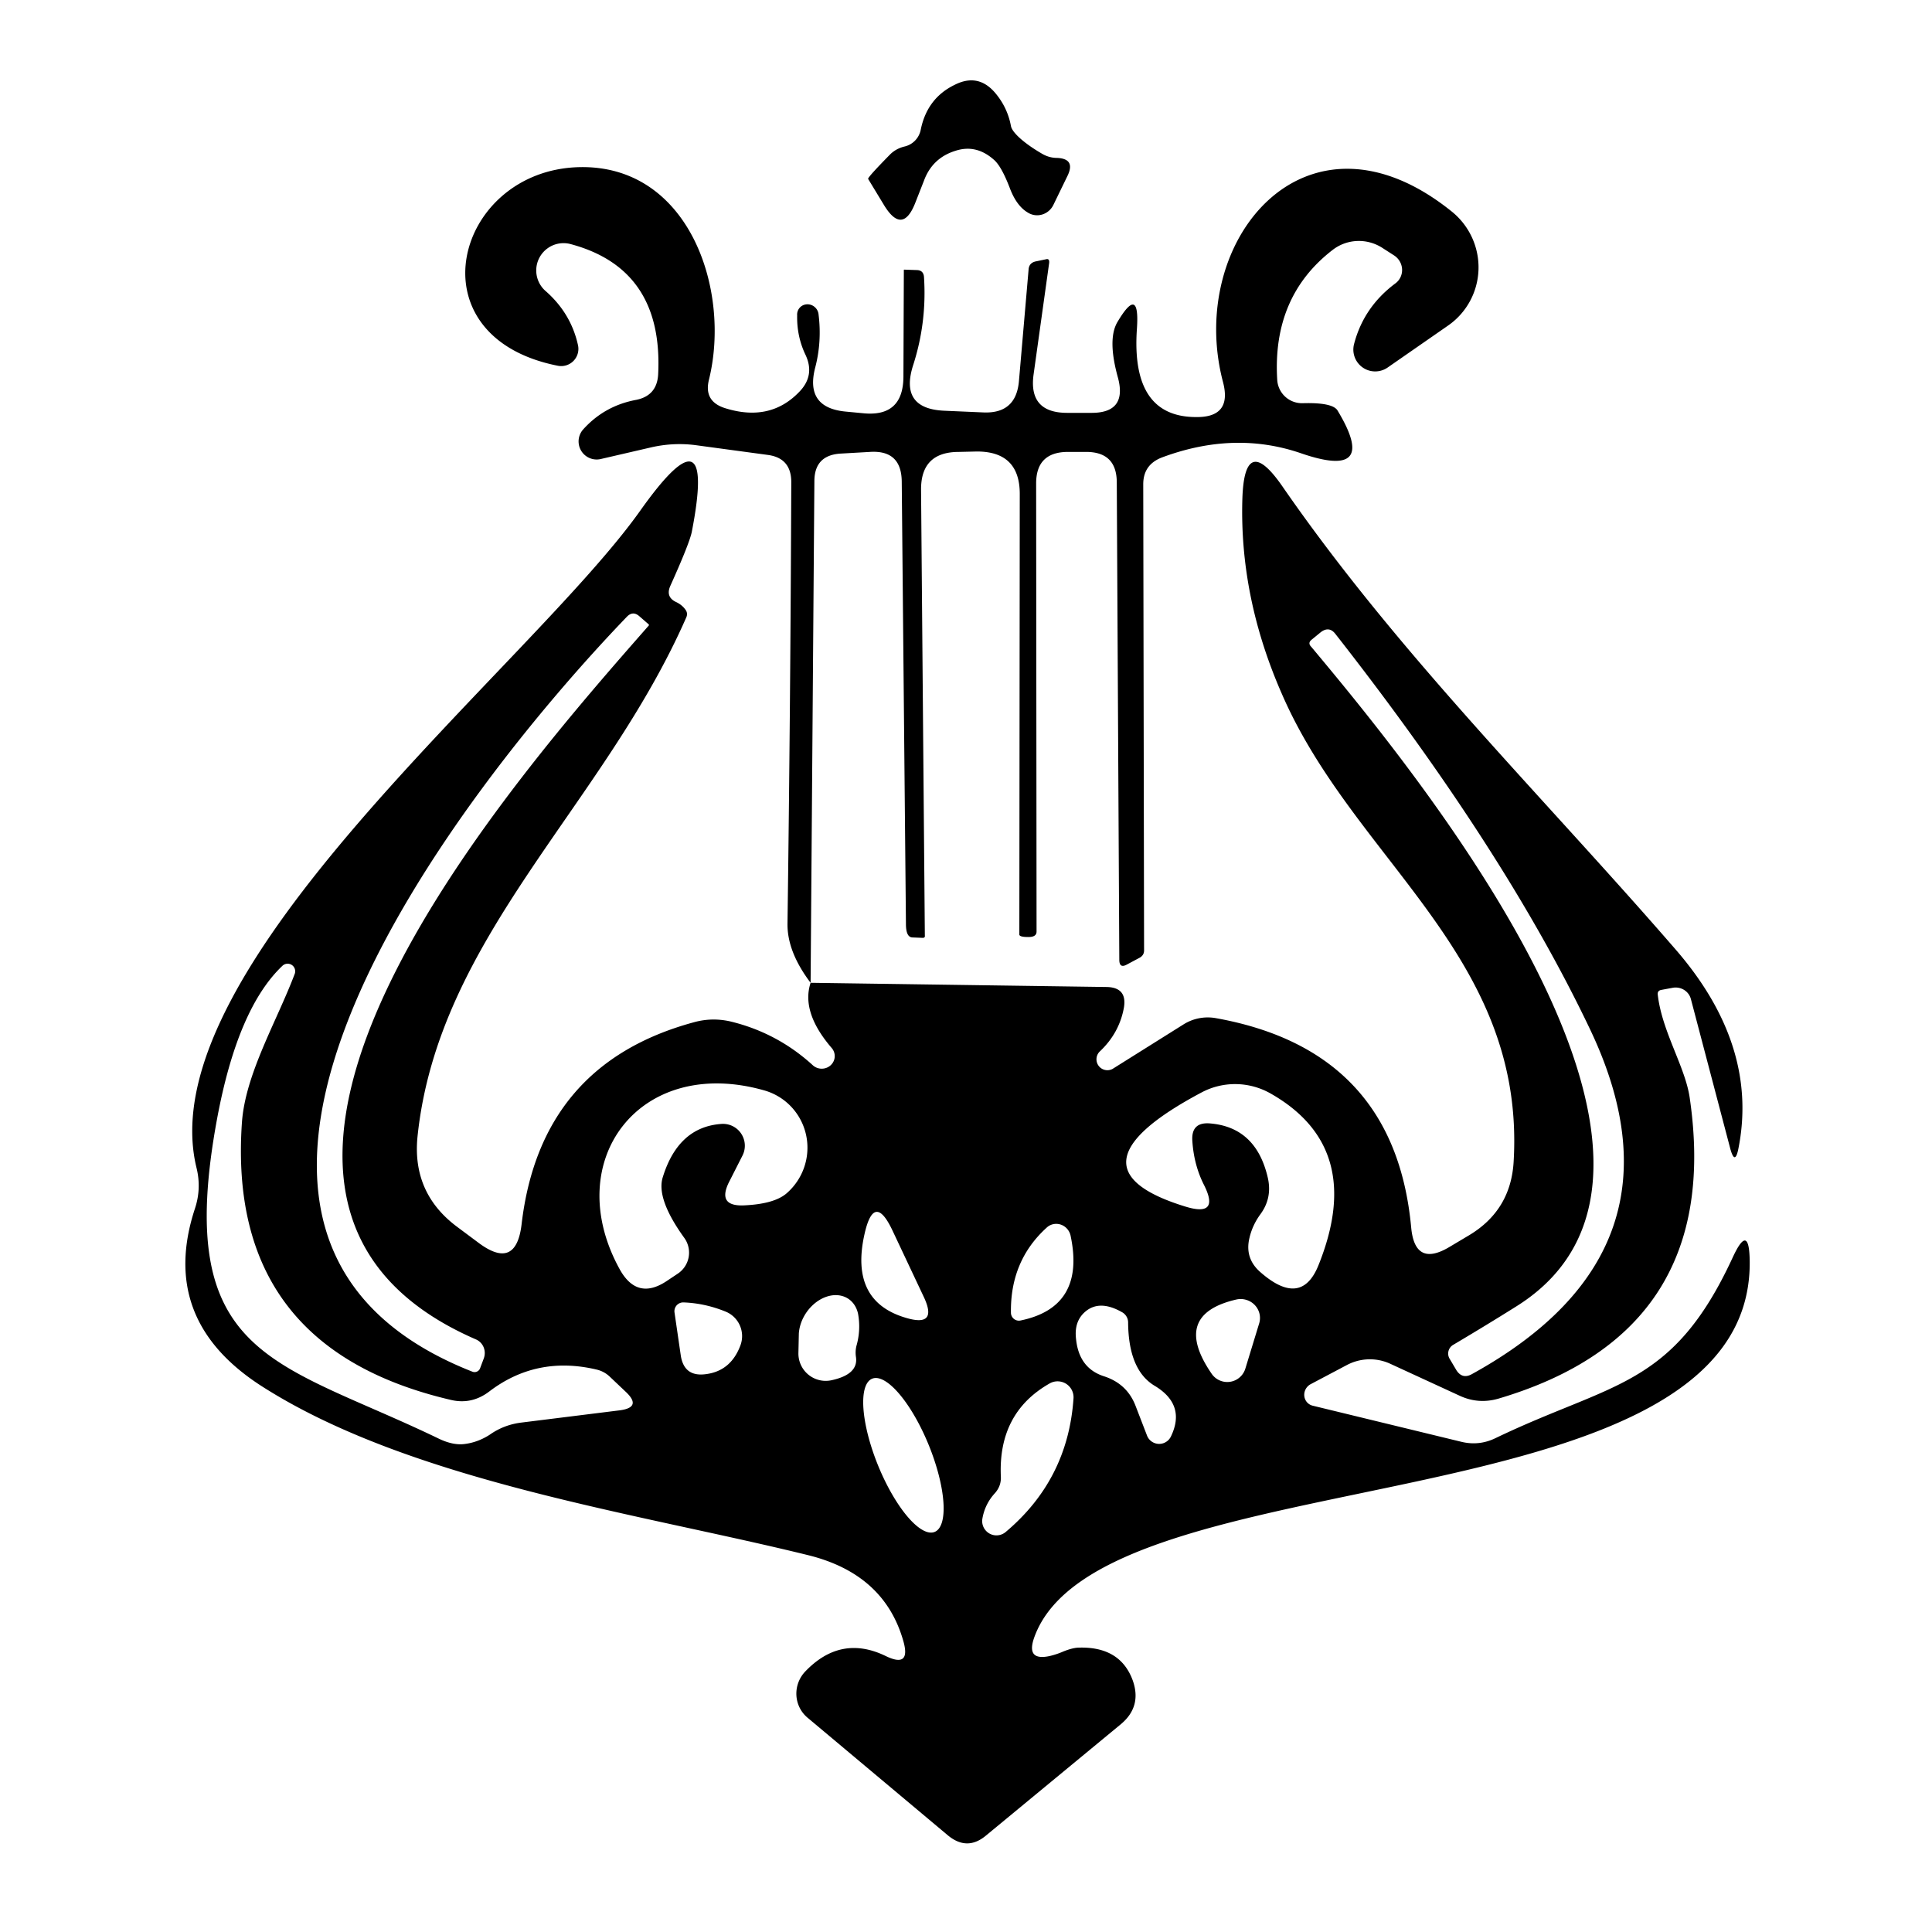 <?xml version="1.0" encoding="UTF-8" standalone="no"?>
<!DOCTYPE svg PUBLIC "-//W3C//DTD SVG 1.1//EN" "http://www.w3.org/Graphics/SVG/1.1/DTD/svg11.dtd">
<svg xmlns="http://www.w3.org/2000/svg" version="1.1" viewBox="0.00 0.00 46.00 46.00">
<path fill="#000000" d="
  M 24.81 3.66
  Q 24.98 3.76 25.17 3.76
  Q 25.61 3.78 25.42 4.18
  L 25.08 4.88
  A 0.43 0.42 -61.0 0 1 24.47 5.06
  Q 24.20 4.90 24.04 4.47
  Q 23.84 3.95 23.66 3.80
  Q 23.24 3.43 22.75 3.59
  Q 22.20 3.76 22.00 4.30
  L 21.80 4.81
  Q 21.49 5.62 21.04 4.87
  L 20.67 4.26
  Q 20.65 4.23 21.19 3.68
  Q 21.33 3.54 21.53 3.49
  A 0.51 0.51 0.0 0 0 21.92 3.10
  Q 22.07 2.34 22.73 2.02
  Q 23.30 1.73 23.71 2.23
  Q 23.99 2.57 24.07 3.00
  A 1.23 0.32 27.0 0 0 24.81 3.66
  Z"
/>
<path fill="#000000" d="
  M 19.30 23.40
  Q 18.74 22.66 18.75 21.99
  Q 18.82 16.78 18.84 11.48
  Q 18.84 10.90 18.27 10.83
  L 16.57 10.60
  Q 16.04 10.53 15.51 10.65
  L 14.30 10.93
  A 0.43 0.43 0.0 0 1 13.88 10.23
  Q 14.39 9.66 15.15 9.52
  Q 15.64 9.42 15.67 8.92
  Q 15.80 6.40 13.58 5.81
  A 0.65 0.65 0.0 0 0 12.98 6.92
  Q 13.59 7.45 13.76 8.21
  A 0.41 0.41 0.0 0 1 13.29 8.71
  C 9.77 8.02 10.84 4.06 13.78 3.98
  C 16.40 3.91 17.41 6.89 16.88 9.04
  Q 16.75 9.56 17.27 9.72
  Q 18.33 10.05 19.02 9.34
  Q 19.42 8.94 19.17 8.43
  Q 18.97 8.00 18.98 7.51
  A 0.26 0.25 42.5 0 1 19.49 7.49
  Q 19.57 8.14 19.41 8.75
  Q 19.16 9.71 20.14 9.80
  L 20.56 9.84
  Q 21.50 9.93 21.51 8.98
  L 21.52 6.43
  Q 21.52 6.42 21.53 6.42
  L 21.82 6.43
  Q 21.99 6.43 22.00 6.60
  Q 22.07 7.68 21.74 8.70
  Q 21.41 9.74 22.50 9.78
  L 23.42 9.82
  Q 24.19 9.85 24.26 9.08
  L 24.49 6.42
  Q 24.50 6.25 24.68 6.22
  L 24.92 6.17
  Q 24.99 6.16 24.98 6.26
  L 24.61 8.91
  Q 24.48 9.83 25.41 9.83
  L 25.97 9.83
  Q 26.84 9.84 26.62 9.00
  Q 26.36 8.07 26.61 7.66
  Q 27.14 6.77 27.07 7.82
  Q 26.92 9.93 28.48 9.93
  Q 29.34 9.94 29.12 9.10
  C 28.23 5.73 31.10 2.24 34.57 5.04
  A 1.70 1.69 47.0 0 1 34.48 7.75
  L 33.04 8.75
  A 0.52 0.52 0.0 0 1 32.24 8.19
  Q 32.47 7.31 33.22 6.75
  A 0.41 0.40 42.9 0 0 33.19 6.08
  L 32.91 5.90
  A 1.03 1.02 42.4 0 0 31.73 5.95
  Q 30.29 7.06 30.41 9.04
  A 0.59 0.59 0.0 0 0 31.02 9.60
  Q 31.74 9.58 31.85 9.78
  Q 32.85 11.44 30.97 10.79
  Q 29.39 10.25 27.67 10.89
  Q 27.22 11.06 27.22 11.53
  L 27.24 22.63
  Q 27.24 22.74 27.14 22.80
  L 26.84 22.96
  Q 26.65 23.07 26.65 22.85
  L 26.59 11.49
  Q 26.59 10.75 25.84 10.76
  L 25.41 10.76
  Q 24.67 10.77 24.67 11.51
  L 24.68 22.18
  Q 24.68 22.31 24.49 22.31
  L 24.48 22.31
  Q 24.27 22.31 24.27 22.25
  L 24.28 11.76
  Q 24.28 10.75 23.26 10.75
  L 22.83 10.76
  Q 21.92 10.76 21.93 11.67
  L 22.02 22.27
  Q 22.03 22.33 21.97 22.33
  L 21.72 22.32
  Q 21.57 22.31 21.57 22.00
  L 21.47 11.46
  Q 21.46 10.71 20.71 10.76
  L 20.01 10.80
  Q 19.39 10.84 19.39 11.46
  L 19.30 23.40
  Z"
/>
<path fill="#000000" d="
  M 19.30 23.40
  L 26.35 23.50
  Q 26.84 23.51 26.76 23.99
  Q 26.65 24.60 26.18 25.04
  A 0.26 0.26 0.0 0 0 26.49 25.45
  L 28.18 24.39
  A 1.09 1.08 33.6 0 1 28.94 24.24
  Q 33.21 25.00 33.60 29.23
  Q 33.69 30.18 34.51 29.69
  L 34.98 29.41
  Q 35.98 28.81 36.04 27.64
  C 36.32 22.74 32.25 20.51 30.52 16.52
  Q 29.51 14.22 29.58 11.88
  Q 29.63 10.27 30.54 11.59
  C 33.30 15.58 36.70 18.92 39.89 22.60
  Q 41.88 24.89 41.39 27.35
  Q 41.31 27.75 41.20 27.36
  L 40.26 23.79
  A 0.38 0.37 -13.0 0 0 39.82 23.52
  L 39.55 23.57
  Q 39.46 23.59 39.47 23.68
  C 39.57 24.56 40.12 25.39 40.23 26.13
  Q 41.05 31.71 35.68 33.30
  Q 35.20 33.44 34.75 33.23
  L 33.10 32.47
  A 1.17 1.16 -46.4 0 0 32.07 32.50
  L 31.20 32.96
  A 0.28 0.27 -52.0 0 0 31.26 33.47
  L 34.80 34.33
  Q 35.22 34.43 35.61 34.24
  C 38.40 32.90 39.82 33.04 41.25 29.95
  Q 41.65 29.08 41.66 30.04
  C 41.71 36.47 26.17 34.57 24.62 39.00
  Q 24.43 39.55 24.99 39.43
  Q 25.16 39.39 25.32 39.32
  Q 25.52 39.24 25.66 39.23
  Q 26.67 39.19 26.97 40.01
  Q 27.19 40.63 26.69 41.05
  L 23.48 43.70
  Q 23.03 44.08 22.57 43.70
  L 19.23 40.90
  A 0.76 0.75 -48.5 0 1 19.17 39.80
  Q 20.02 38.91 21.09 39.43
  Q 21.69 39.72 21.51 39.08
  Q 21.06 37.48 19.25 37.03
  C 15.20 36.03 9.78 35.27 6.24 33.01
  Q 3.77 31.43 4.64 28.78
  Q 4.80 28.30 4.68 27.81
  C 3.51 23.04 12.64 15.84 15.25 12.15
  Q 17.07 9.59 16.47 12.67
  Q 16.41 12.95 15.96 13.95
  Q 15.84 14.22 16.11 14.34
  Q 16.25 14.41 16.33 14.53
  Q 16.38 14.61 16.34 14.70
  C 14.37 19.19 10.43 22.31 9.94 27.07
  Q 9.81 28.40 10.87 29.20
  L 11.38 29.58
  Q 12.29 30.27 12.42 29.14
  Q 12.87 25.33 16.52 24.34
  Q 16.95 24.22 17.39 24.32
  Q 18.51 24.59 19.36 25.37
  A 0.31 0.30 1.2 0 0 19.80 24.95
  Q 19.07 24.10 19.30 23.40
  Z
  M 11.33 31.89
  C 3.42 28.45 12.41 18.36 15.45 14.89
  Q 15.45 14.88 15.45 14.87
  L 15.22 14.67
  Q 15.07 14.54 14.93 14.68
  C 10.91 18.86 2.79 29.33 11.25 32.66
  A 0.14 0.14 0.0 0 0 11.43 32.58
  L 11.52 32.34
  A 0.36 0.35 -68.4 0 0 11.33 31.89
  Z
  M 31.22 15.40
  C 33.61 18.26 41.46 27.74 36.11 31.10
  Q 35.41 31.54 34.60 32.02
  A 0.24 0.24 0.0 0 0 34.52 32.36
  L 34.68 32.63
  Q 34.82 32.84 35.04 32.72
  Q 40.38 29.78 37.85 24.49
  Q 35.82 20.23 31.80 15.10
  Q 31.65 14.90 31.45 15.05
  L 31.23 15.23
  Q 31.13 15.31 31.22 15.40
  Z
  M 12.42 33.87
  L 14.75 33.58
  Q 15.30 33.51 14.89 33.13
  L 14.51 32.77
  A 0.68 0.66 72.3 0 0 14.21 32.61
  Q 12.78 32.27 11.65 33.13
  Q 11.23 33.45 10.73 33.33
  Q 5.39 32.08 5.76 26.73
  C 5.84 25.57 6.59 24.32 7.02 23.18
  A 0.18 0.18 0.0 0 0 6.73 22.99
  Q 5.66 24.00 5.17 26.63
  C 4.11 32.35 6.56 32.38 10.44 34.25
  Q 10.79 34.42 11.07 34.38
  Q 11.38 34.34 11.66 34.16
  Q 12.00 33.92 12.42 33.87
  Z
  M 17.68 27.51
  L 17.35 28.16
  Q 17.08 28.72 17.70 28.70
  Q 18.42 28.67 18.72 28.42
  A 1.43 1.42 -57.2 0 0 18.19 25.96
  C 15.22 25.12 13.33 27.65 14.76 30.23
  Q 15.17 30.96 15.86 30.51
  L 16.13 30.33
  A 0.60 0.60 0.0 0 0 16.29 29.47
  Q 15.62 28.54 15.78 28.03
  Q 16.15 26.83 17.18 26.76
  A 0.52 0.52 0.0 0 1 17.68 27.51
  Z
  M 28.83 26.75
  Q 29.92 26.85 30.19 28.06
  Q 30.29 28.53 30.01 28.91
  Q 29.82 29.17 29.75 29.47
  Q 29.63 29.96 30.01 30.29
  Q 30.98 31.14 31.39 30.13
  Q 32.52 27.33 30.26 26.04
  A 1.71 1.70 45.8 0 0 28.61 26.01
  Q 25.22 27.81 28.23 28.73
  Q 29.05 28.98 28.67 28.22
  Q 28.43 27.75 28.39 27.18
  Q 28.35 26.70 28.83 26.75
  Z
  M 20.58 29.40
  Q 20.23 30.99 21.58 31.38
  Q 22.33 31.60 22.00 30.89
  L 21.26 29.32
  Q 20.81 28.35 20.58 29.40
  Z
  M 24.07 31.26
  A 0.19 0.19 0.0 0 0 24.30 31.44
  Q 25.85 31.12 25.49 29.42
  A 0.35 0.34 62.9 0 0 24.92 29.23
  Q 24.05 30.02 24.07 31.26
  Z
  M 16.06 31.25
  L 16.21 32.28
  Q 16.29 32.78 16.79 32.72
  Q 17.40 32.65 17.63 32.03
  A 0.63 0.63 0.0 0 0 17.28 31.23
  Q 16.79 31.03 16.28 31.01
  A 0.21 0.21 0.0 0 0 16.06 31.25
  Z
  M 29.98 31.51
  A 0.46 0.45 1.8 0 0 29.44 30.94
  Q 27.88 31.30 28.85 32.71
  A 0.45 0.45 0.0 0 0 29.65 32.59
  L 29.98 31.51
  Z
  M 20.39 32.05
  Q 20.50 31.67 20.43 31.28
  A 0.84 0.65 -56.2 0 0 19.02 31.75
  L 19.01 32.21
  A 0.65 0.65 0.0 0 0 19.81 32.86
  Q 20.44 32.72 20.38 32.31
  Q 20.36 32.18 20.39 32.05
  Z
  M 26.86 31.49
  A 0.28 0.28 0.0 0 0 26.71 31.24
  Q 26.18 30.94 25.84 31.23
  Q 25.57 31.46 25.62 31.88
  Q 25.69 32.58 26.29 32.77
  Q 26.84 32.95 27.04 33.48
  L 27.31 34.18
  A 0.31 0.31 0.0 0 0 27.88 34.20
  Q 28.24 33.45 27.50 33.00
  Q 26.87 32.63 26.86 31.49
  Z
  M 22.254 36.474
  A 1.97 0.65 67.8 0 0 22.112 34.404
  A 1.97 0.65 67.8 0 0 20.766 32.826
  A 1.97 0.65 67.8 0 0 20.908 34.896
  A 1.97 0.65 67.8 0 0 22.254 36.474
  Z
  M 23.69 35.55
  Q 23.45 35.81 23.39 36.16
  A 0.34 0.34 0.0 0 0 23.94 36.48
  Q 25.43 35.23 25.56 33.29
  A 0.38 0.38 0.0 0 0 24.99 32.94
  Q 23.76 33.64 23.83 35.16
  Q 23.84 35.38 23.69 35.55
  Z"
/>
</svg>
